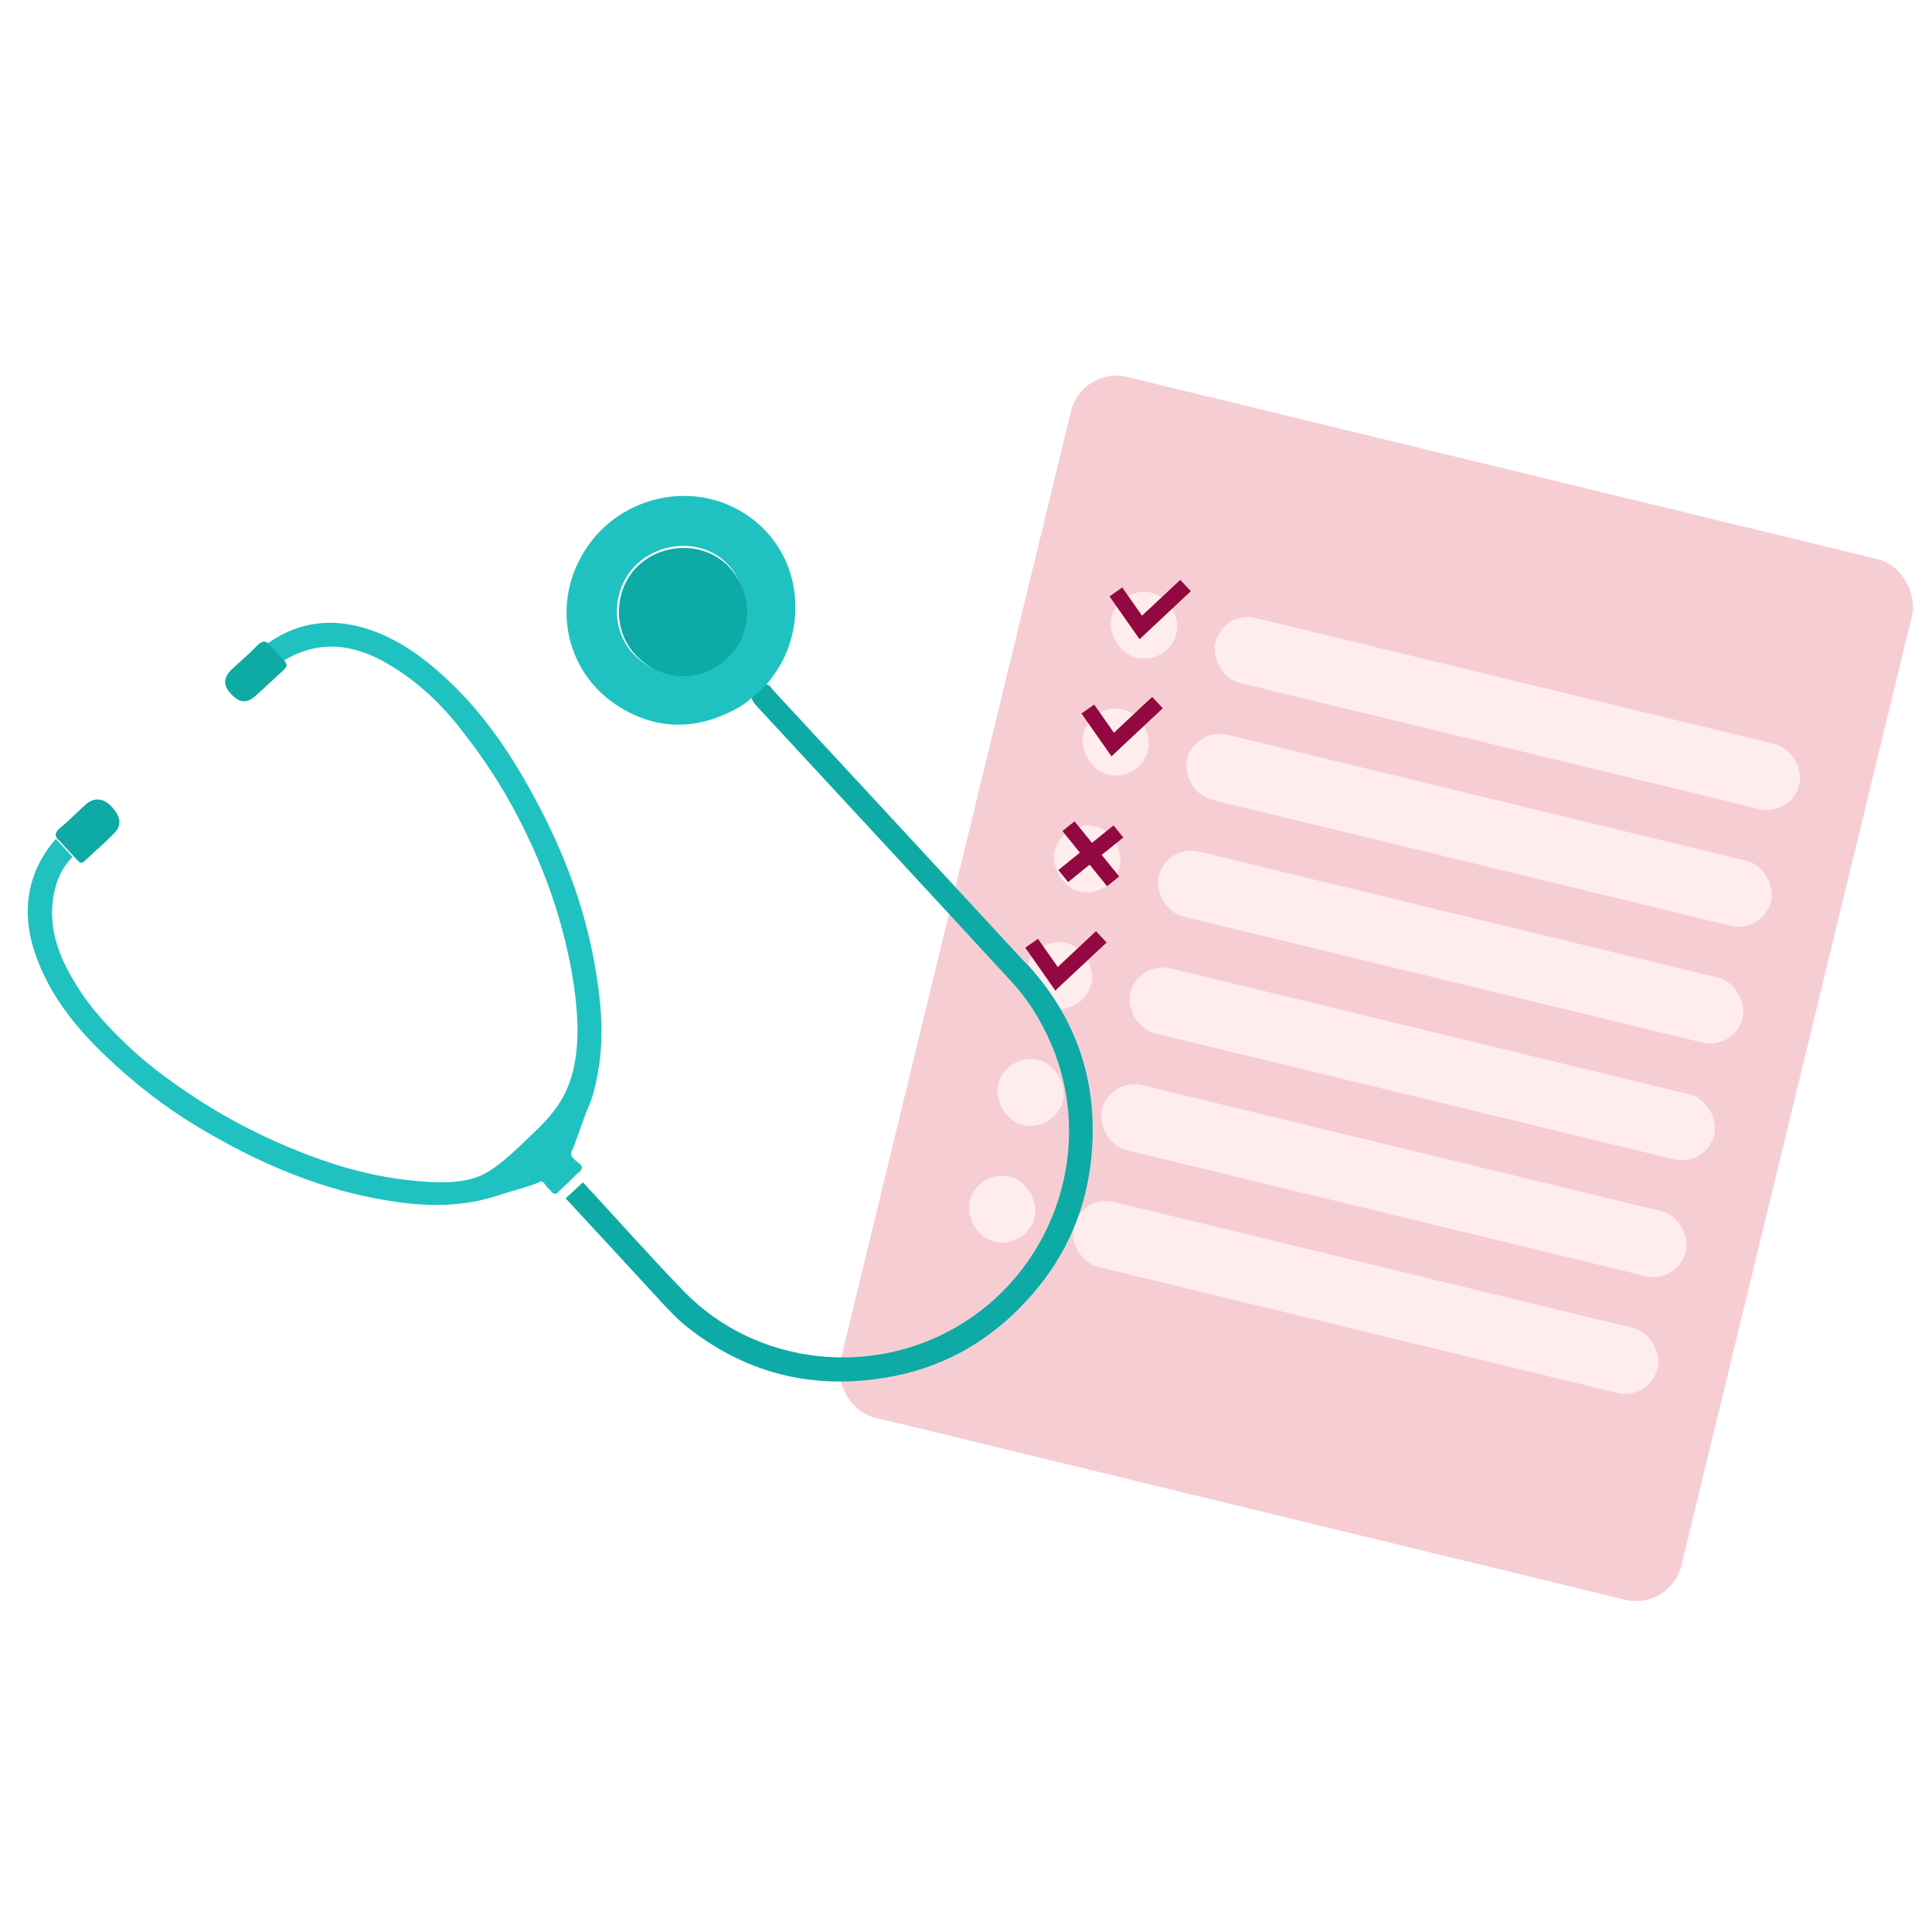 <svg fill="none" height="60" viewBox="0 0 60 60" width="60" xmlns="http://www.w3.org/2000/svg" xmlns:xlink="http://www.w3.org/1999/xlink"><filter id="a" color-interpolation-filters="sRGB" filterUnits="userSpaceOnUse" height="40.279" width="60.966" x="-1.187" y="9.813"><feFlood flood-opacity="0" result="BackgroundImageFix"/><feColorMatrix in="SourceAlpha" result="hardAlpha" type="matrix" values="0 0 0 0 0 0 0 0 0 0 0 0 0 0 0 0 0 0 127 0"/><feOffset dx=".187" dy=".187"/><feGaussianBlur stdDeviation=".187"/><feColorMatrix type="matrix" values="0 0 0 0 0.129 0 0 0 0 0.129 0 0 0 0 0.129 0 0 0 0.4 0"/><feBlend in2="BackgroundImageFix" mode="normal" result="effect1_dropShadow_172_62249"/><feBlend in="SourceGraphic" in2="effect1_dropShadow_172_62249" mode="normal" result="shape"/></filter><filter id="b" color-interpolation-filters="sRGB" filterUnits="userSpaceOnUse" height="22.395" width="17.117" x="17.006" y="20.696"><feFlood flood-opacity="0" result="BackgroundImageFix"/><feColorMatrix in="SourceAlpha" result="hardAlpha" type="matrix" values="0 0 0 0 0 0 0 0 0 0 0 0 0 0 0 0 0 0 127 0"/><feOffset dx=".187" dy=".187"/><feGaussianBlur stdDeviation=".187"/><feColorMatrix type="matrix" values="0 0 0 0 0.129 0 0 0 0 0.129 0 0 0 0 0.129 0 0 0 0.4 0"/><feBlend in2="BackgroundImageFix" mode="normal" result="effect1_dropShadow_172_62249"/><feBlend in="SourceGraphic" in2="effect1_dropShadow_172_62249" mode="normal" result="shape"/></filter><clipPath id="c"><path d="m0 0h60v60h-60z"/></clipPath><g clip-path="url(#c)"><g filter="url(#a)"><rect fill="#f7cdd4" height="33.247" rx="1.446" transform="matrix(.972 .236 -.236 .972 3.584 -7.571)" width="26.873" x="33.404" y="11.179"/><g fill="#ffeded"><rect height="2.073" rx="1.037" transform="matrix(.972 .236 -.236 .972 5.498 -8.392)" width="18.658" x="37.79" y="18.761"/><rect height="2.073" rx="1.037" transform="matrix(.972 .236 -.236 .972 6.329 -8.082)" width="18.658" x="36.91" y="22.387"/><rect height="2.073" rx="1.037" transform="matrix(.972 .236 -.236 .972 7.16 -7.771)" width="18.658" x="36.029" y="26.013"/><rect height="2.073" rx="1.037" transform="matrix(.972 .236 -.236 .972 7.992 -7.461)" width="18.658" x="35.148" y="29.639"/><rect height="2.073" rx="1.037" transform="matrix(.972 .236 -.236 .972 8.823 -7.15)" width="18.658" x="34.266" y="33.265"/><rect height="2.073" rx="1.037" transform="matrix(.972 .236 -.236 .972 9.654 -6.84)" width="18.658" x="33.386" y="36.891"/><rect height="2.073" rx="1.037" transform="matrix(.972 .236 -.236 .972 5.222 -7.653)" width="2.073" x="34.568" y="17.977"/><rect height="2.073" rx="1.037" transform="matrix(.972 .236 -.236 .972 6.053 -7.343)" width="2.073" x="33.687" y="21.603"/><rect height="2.073" rx="1.037" transform="matrix(.972 .236 -.236 .972 6.884 -7.032)" width="2.073" x="32.805" y="25.23"/><rect height="2.073" rx="1.037" transform="matrix(.972 .236 -.236 .972 7.716 -6.722)" width="2.073" x="31.924" y="28.856"/><rect height="2.073" rx="1.037" transform="matrix(.972 .236 -.236 .972 8.547 -6.411)" width="2.073" x="31.044" y="32.482"/><rect height="2.073" rx="1.037" transform="matrix(.972 .236 -.236 .972 9.378 -6.101)" width="2.073" x="30.162" y="36.108"/></g><path d="m34.468 18.196.773 1.103 1.39-1.302" stroke="#910940" stroke-width=".482"/><path d="m33.596 21.832.773 1.103 1.39-1.302" stroke="#910940" stroke-width=".482"/><path d="m31.851 29.107.773 1.103 1.39-1.302" stroke="#910940" stroke-width=".482"/><path d="m32.996 25.471 1.386 1.713" stroke="#910940" stroke-width=".482"/><path d="m34.546 25.634-1.713 1.386" stroke="#910940" stroke-width=".482"/><path d="m17.183 36.8c-.084.107-.168.126-.259.005-.022-.031-.047-.059-.073-.079-.1-.069-.149-.287-.301-.199-.155.092-1.016.324-1.255.405-1.04.353-2.113.363-3.194.204-2.24-.32-4.269-1.194-6.193-2.356-1.016-.616-1.944-1.342-2.811-2.169-.889-.85-1.654-1.787-2.102-2.935-.536-1.361-.431-2.661.55-3.812.172.186.348.376.519.561-.356.366-.536.811-.603 1.307-.144 1.029.238 1.9.759 2.732.42.675.962 1.253 1.528 1.793.591.568 1.25 1.059 1.93 1.516.957.648 1.972 1.191 3.039 1.642 1.213.514 2.458.903 3.776 1.048.739.08 1.747.166 2.416-.225.548-.316 1.003-.796 1.46-1.226.441-.416.854-.878 1.08-1.447.318-.793.339-1.686.26-2.53-.033-.359-.084-.715-.147-1.075-.336-1.832-.977-3.543-1.876-5.17-.456-.833-.991-1.608-1.576-2.35-.672-.86-1.46-1.577-2.407-2.095-.921-.505-1.89-.636-2.87-.132-.105.053-.206.11-.281.202-.172-.186-.344-.372-.516-.557.938-.7 1.971-.871 3.085-.544.997.296 1.816.888 2.57 1.592 1.298 1.206 2.218 2.673 3.009 4.231.741 1.464 1.293 3.001 1.58 4.621.186 1.054.299 2.123.13 3.197-.074.457-.17.913-.364 1.335-.091.194-.395 1.136-.48 1.281-.073.126.093.266.174.323.26.178.119.279-.034.398-.17.179-.347.343-.524.507z" fill="#1fc2c1"/><g filter="url(#b)"><path d="m17.193 36.841c.179-.166.358-.331.537-.497 1.043 1.127 2.066 2.28 3.133 3.385 2.248 2.317 5.925 2.717 8.684.976 2.9-1.828 4.068-5.528 2.726-8.653-.305-.713-.708-1.371-1.23-1.935-2.647-2.876-5.302-5.737-7.957-8.606-.173-.235-.166-.227.192-.551.199-.184.267.002.358.1 2.571 2.771 5.135 5.549 7.702 8.323.073.079.15.154.227.229 1.552 1.717 2.193 3.742 1.945 6.043-.167 1.559-.772 2.946-1.805 4.144-1.153 1.338-2.581 2.22-4.31 2.562-2.356.461-4.508-.013-6.405-1.505-.325-.255-.606-.559-.883-.858-.97-1.056-1.944-2.108-2.914-3.156z" fill="#0eaaa6"/></g><path d="m23.456 21.227c-.362.328-.504.445-.704.557-1.236.701-2.492.725-3.685-.006-1.785-1.09-2.215-3.463-.873-5.176 1.009-1.289 2.744-1.698 4.129-1.152 1.444.571 2.31 1.953 2.177 3.534-.061.709-.304 1.333-.734 1.898-.093.107-.11.16-.309.344zm-1.18-1.004c.84-.705.929-2.006.168-2.853-.704-.785-1.985-.796-2.803-.082-.806.702-.908 2.03-.173 2.815.792.856 2.051.851 2.809.12z" fill="#1fc2c1"/><path d="m2.195 26.504c-.176-.19-.355-.384-.531-.574-.169-.143-.154-.262.016-.405.277-.227.528-.489.794-.728.242-.216.52-.203.752.016.319.305.391.606.155.853-.295.311-.628.589-.942.887-.111.111-.171.023-.246-.05z" fill="#0eaaa6"/><path d="m8.188 19.845c.156.168.312.337.467.505.08.086.083.162-.025.262-.303.274-.596.558-.898.825-.274.241-.511.201-.781-.115-.211-.244-.192-.48.056-.717.256-.244.529-.47.772-.721.159-.173.278-.197.409-.039z" fill="#0eaaa6"/><path d="m22.35 20.293c-.74.721-1.999.715-2.806-.149-.741-.793-.655-2.118.14-2.81.807-.703 2.085-.677 2.796.115.769.855.7 2.15-.13 2.844z" fill="#0eaaa6"/></g></g></svg>
